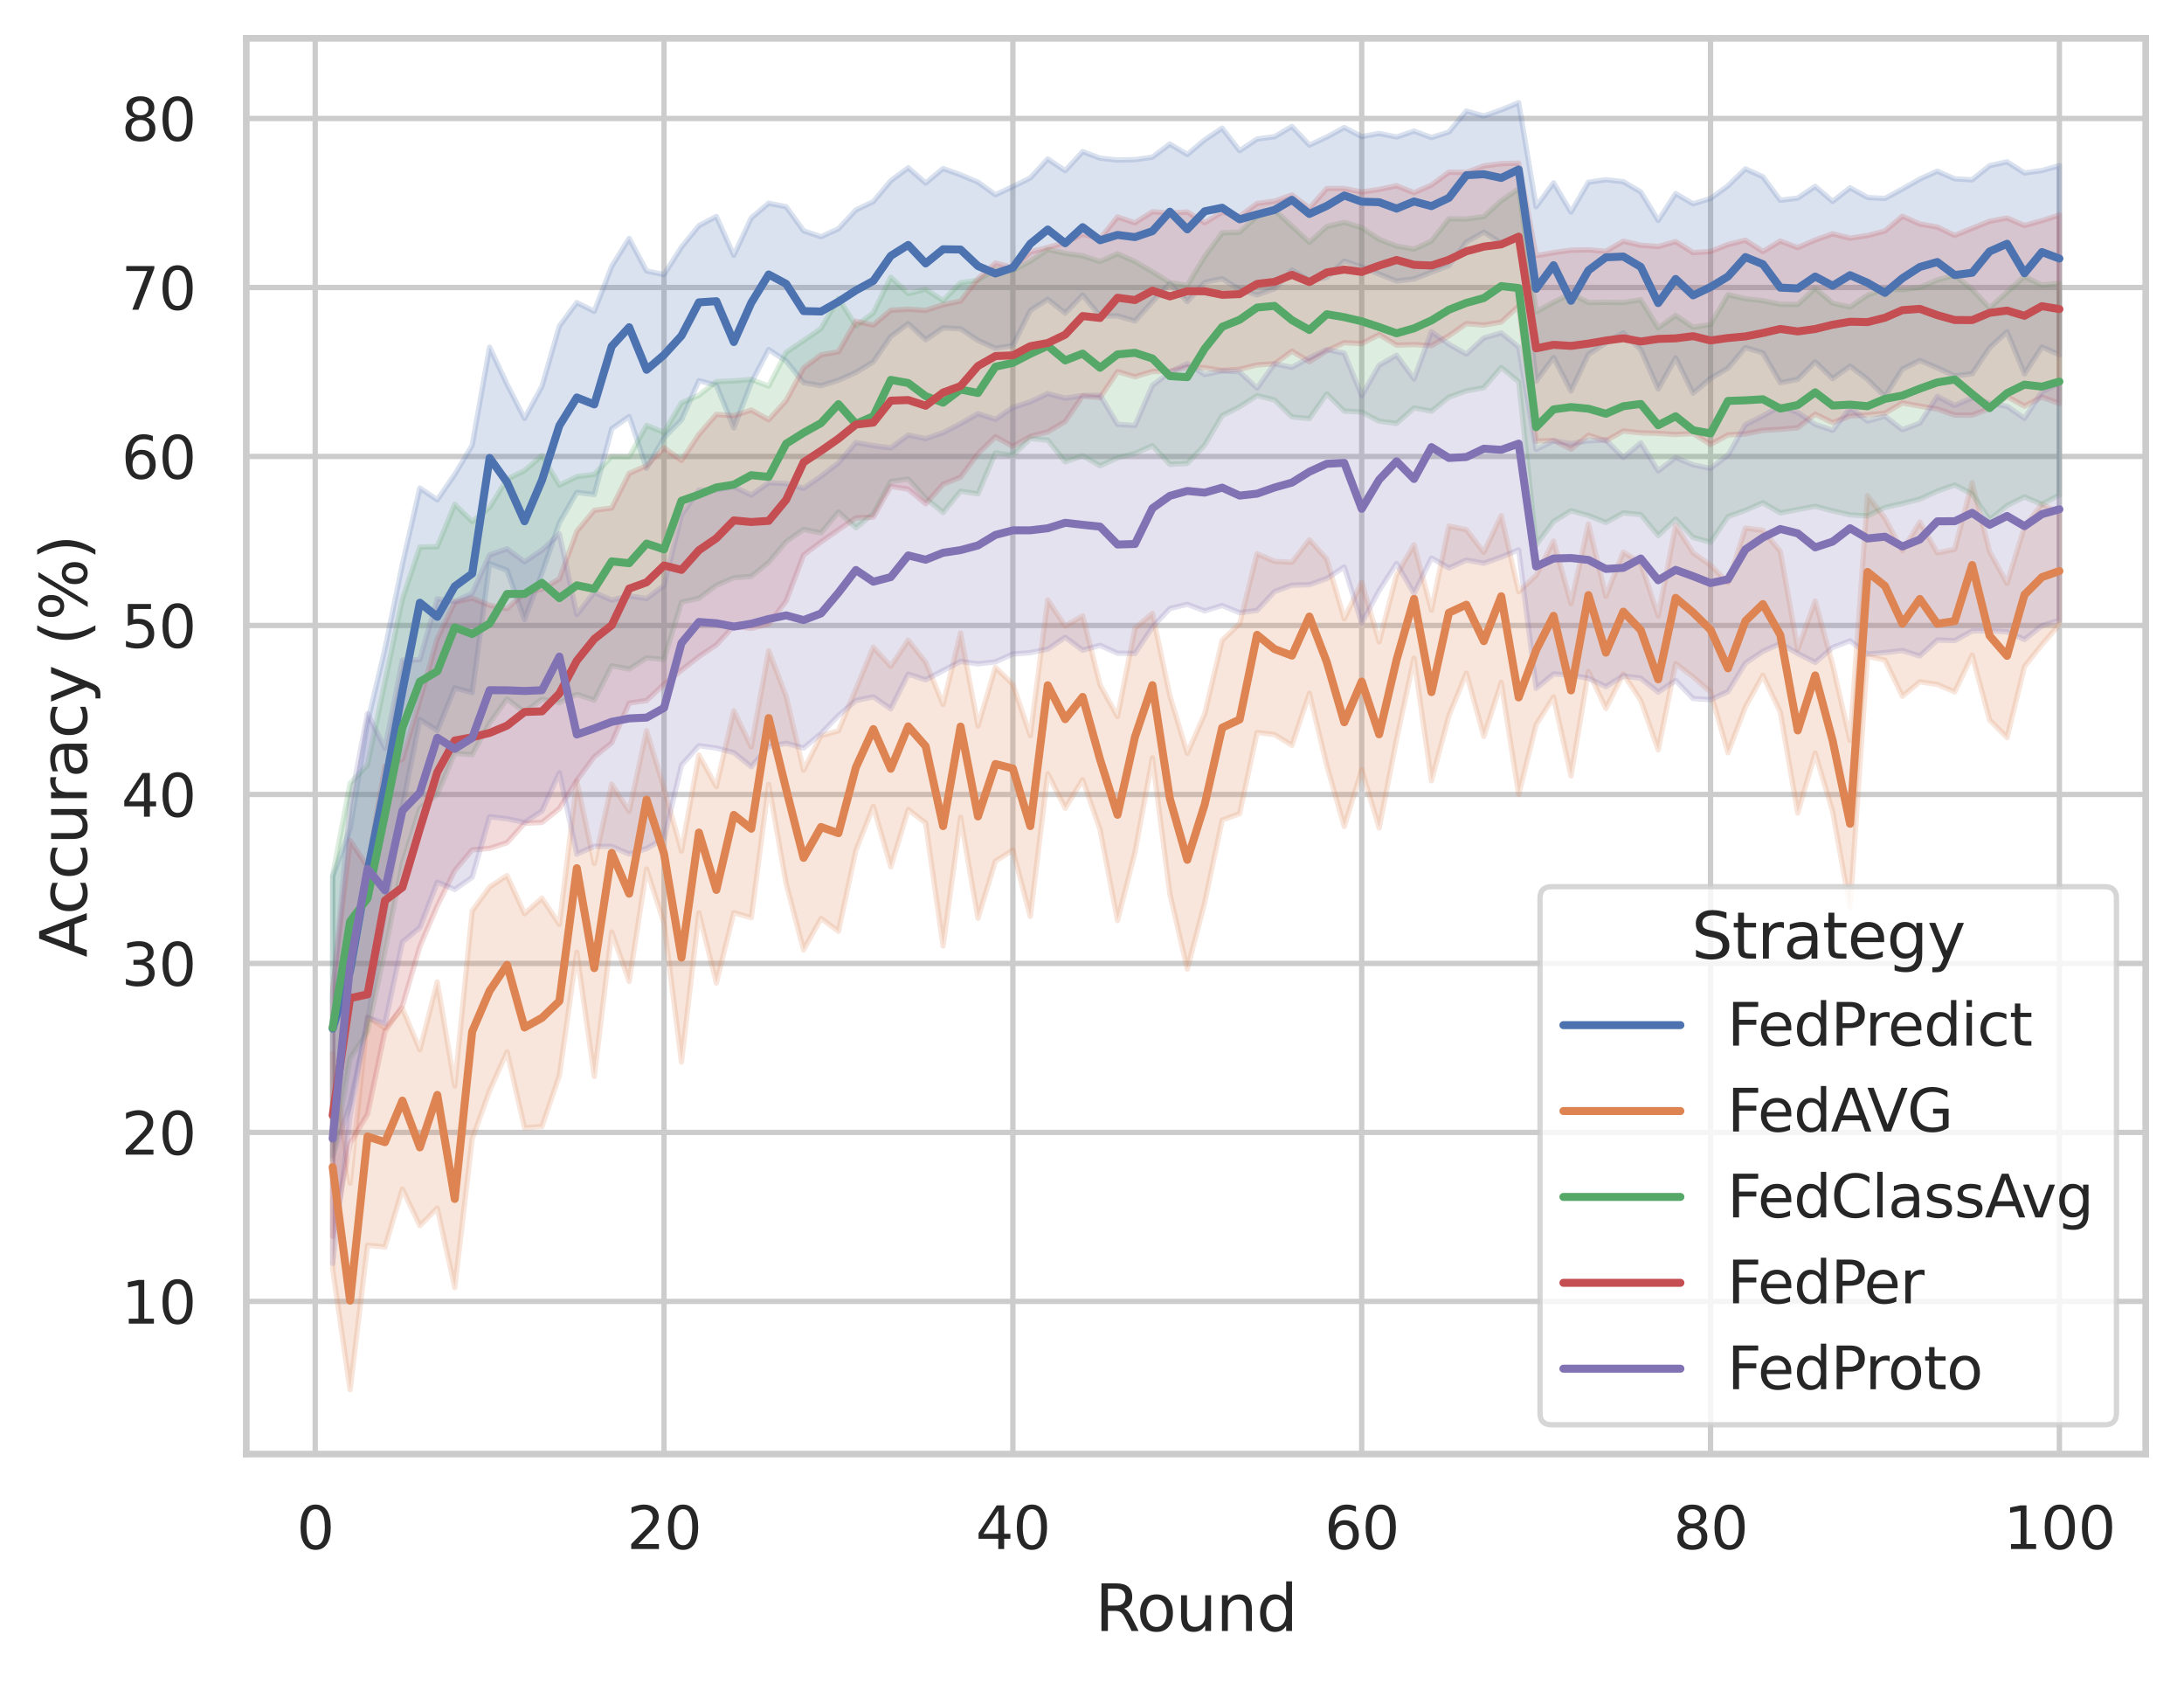 <?xml version="1.0" encoding="utf-8" standalone="no"?>
<!DOCTYPE svg PUBLIC "-//W3C//DTD SVG 1.1//EN"
  "http://www.w3.org/Graphics/SVG/1.1/DTD/svg11.dtd">
<svg xmlns:xlink="http://www.w3.org/1999/xlink" width="410.631pt" height="316.272pt" viewBox="0 0 410.631 316.272" xmlns="http://www.w3.org/2000/svg" version="1.1">
 <defs>
  <style type="text/css">*{stroke-linejoin: round; stroke-linecap: butt}</style>
 </defs>
 <g id="figure_1">
  <g id="patch_1">
   <path d="M 0 316.272 
L 410.631 316.272 
L 410.631 0 
L 0 0 
z
" style="fill: #ffffff"/>
  </g>
  <g id="axes_1">
   <g id="patch_2">
    <path d="M 46.311 273.312 
L 403.431 273.312 
L 403.431 7.2 
L 46.311 7.2 
z
" style="fill: #ffffff"/>
   </g>
   <g id="matplotlib.axis_1">
    <g id="xtick_1">
     <g id="line2d_1">
      <path d="M 59.265 273.312 
L 59.265 7.2 
" clip-path="url(#p4ed35cbe2d)" style="fill: none; stroke: #cccccc; stroke-linecap: round"/>
     </g>
     <g id="text_1">
      <!-- 0 -->
      <g style="fill: #262626" transform="translate(55.765 291.17) scale(0.11 -0.11)">
       <defs>
        <path id="DejaVuSans-30" d="M 2034 4250 
Q 1547 4250 1301 3770 
Q 1056 3291 1056 2328 
Q 1056 1369 1301 889 
Q 1547 409 2034 409 
Q 2525 409 2770 889 
Q 3016 1369 3016 2328 
Q 3016 3291 2770 3770 
Q 2525 4250 2034 4250 
z
M 2034 4750 
Q 2819 4750 3233 4129 
Q 3647 3509 3647 2328 
Q 3647 1150 3233 529 
Q 2819 -91 2034 -91 
Q 1250 -91 836 529 
Q 422 1150 422 2328 
Q 422 3509 836 4129 
Q 1250 4750 2034 4750 
z
" transform="scale(0.016)"/>
       </defs>
       <use xlink:href="#DejaVuSans-30"/>
      </g>
     </g>
    </g>
    <g id="xtick_2">
     <g id="line2d_2">
      <path d="M 124.851 273.312 
L 124.851 7.2 
" clip-path="url(#p4ed35cbe2d)" style="fill: none; stroke: #cccccc; stroke-linecap: round"/>
     </g>
     <g id="text_2">
      <!-- 20 -->
      <g style="fill: #262626" transform="translate(117.853 291.17) scale(0.11 -0.11)">
       <defs>
        <path id="DejaVuSans-32" d="M 1228 531 
L 3431 531 
L 3431 0 
L 469 0 
L 469 531 
Q 828 903 1448 1529 
Q 2069 2156 2228 2338 
Q 2531 2678 2651 2914 
Q 2772 3150 2772 3378 
Q 2772 3750 2511 3984 
Q 2250 4219 1831 4219 
Q 1534 4219 1204 4116 
Q 875 4013 500 3803 
L 500 4441 
Q 881 4594 1212 4672 
Q 1544 4750 1819 4750 
Q 2544 4750 2975 4387 
Q 3406 4025 3406 3419 
Q 3406 3131 3298 2873 
Q 3191 2616 2906 2266 
Q 2828 2175 2409 1742 
Q 1991 1309 1228 531 
z
" transform="scale(0.016)"/>
       </defs>
       <use xlink:href="#DejaVuSans-32"/>
       <use xlink:href="#DejaVuSans-30" x="63.623"/>
      </g>
     </g>
    </g>
    <g id="xtick_3">
     <g id="line2d_3">
      <path d="M 190.438 273.312 
L 190.438 7.2 
" clip-path="url(#p4ed35cbe2d)" style="fill: none; stroke: #cccccc; stroke-linecap: round"/>
     </g>
     <g id="text_3">
      <!-- 40 -->
      <g style="fill: #262626" transform="translate(183.439 291.17) scale(0.11 -0.11)">
       <defs>
        <path id="DejaVuSans-34" d="M 2419 4116 
L 825 1625 
L 2419 1625 
L 2419 4116 
z
M 2253 4666 
L 3047 4666 
L 3047 1625 
L 3713 1625 
L 3713 1100 
L 3047 1100 
L 3047 0 
L 2419 0 
L 2419 1100 
L 313 1100 
L 313 1709 
L 2253 4666 
z
" transform="scale(0.016)"/>
       </defs>
       <use xlink:href="#DejaVuSans-34"/>
       <use xlink:href="#DejaVuSans-30" x="63.623"/>
      </g>
     </g>
    </g>
    <g id="xtick_4">
     <g id="line2d_4">
      <path d="M 256.025 273.312 
L 256.025 7.2 
" clip-path="url(#p4ed35cbe2d)" style="fill: none; stroke: #cccccc; stroke-linecap: round"/>
     </g>
     <g id="text_4">
      <!-- 60 -->
      <g style="fill: #262626" transform="translate(249.026 291.17) scale(0.11 -0.11)">
       <defs>
        <path id="DejaVuSans-36" d="M 2113 2584 
Q 1688 2584 1439 2293 
Q 1191 2003 1191 1497 
Q 1191 994 1439 701 
Q 1688 409 2113 409 
Q 2538 409 2786 701 
Q 3034 994 3034 1497 
Q 3034 2003 2786 2293 
Q 2538 2584 2113 2584 
z
M 3366 4563 
L 3366 3988 
Q 3128 4100 2886 4159 
Q 2644 4219 2406 4219 
Q 1781 4219 1451 3797 
Q 1122 3375 1075 2522 
Q 1259 2794 1537 2939 
Q 1816 3084 2150 3084 
Q 2853 3084 3261 2657 
Q 3669 2231 3669 1497 
Q 3669 778 3244 343 
Q 2819 -91 2113 -91 
Q 1303 -91 875 529 
Q 447 1150 447 2328 
Q 447 3434 972 4092 
Q 1497 4750 2381 4750 
Q 2619 4750 2861 4703 
Q 3103 4656 3366 4563 
z
" transform="scale(0.016)"/>
       </defs>
       <use xlink:href="#DejaVuSans-36"/>
       <use xlink:href="#DejaVuSans-30" x="63.623"/>
      </g>
     </g>
    </g>
    <g id="xtick_5">
     <g id="line2d_5">
      <path d="M 321.612 273.312 
L 321.612 7.2 
" clip-path="url(#p4ed35cbe2d)" style="fill: none; stroke: #cccccc; stroke-linecap: round"/>
     </g>
     <g id="text_5">
      <!-- 80 -->
      <g style="fill: #262626" transform="translate(314.613 291.17) scale(0.11 -0.11)">
       <defs>
        <path id="DejaVuSans-38" d="M 2034 2216 
Q 1584 2216 1326 1975 
Q 1069 1734 1069 1313 
Q 1069 891 1326 650 
Q 1584 409 2034 409 
Q 2484 409 2743 651 
Q 3003 894 3003 1313 
Q 3003 1734 2745 1975 
Q 2488 2216 2034 2216 
z
M 1403 2484 
Q 997 2584 770 2862 
Q 544 3141 544 3541 
Q 544 4100 942 4425 
Q 1341 4750 2034 4750 
Q 2731 4750 3128 4425 
Q 3525 4100 3525 3541 
Q 3525 3141 3298 2862 
Q 3072 2584 2669 2484 
Q 3125 2378 3379 2068 
Q 3634 1759 3634 1313 
Q 3634 634 3220 271 
Q 2806 -91 2034 -91 
Q 1263 -91 848 271 
Q 434 634 434 1313 
Q 434 1759 690 2068 
Q 947 2378 1403 2484 
z
M 1172 3481 
Q 1172 3119 1398 2916 
Q 1625 2713 2034 2713 
Q 2441 2713 2670 2916 
Q 2900 3119 2900 3481 
Q 2900 3844 2670 4047 
Q 2441 4250 2034 4250 
Q 1625 4250 1398 4047 
Q 1172 3844 1172 3481 
z
" transform="scale(0.016)"/>
       </defs>
       <use xlink:href="#DejaVuSans-38"/>
       <use xlink:href="#DejaVuSans-30" x="63.623"/>
      </g>
     </g>
    </g>
    <g id="xtick_6">
     <g id="line2d_6">
      <path d="M 387.199 273.312 
L 387.199 7.2 
" clip-path="url(#p4ed35cbe2d)" style="fill: none; stroke: #cccccc; stroke-linecap: round"/>
     </g>
     <g id="text_6">
      <!-- 100 -->
      <g style="fill: #262626" transform="translate(376.7 291.17) scale(0.11 -0.11)">
       <defs>
        <path id="DejaVuSans-31" d="M 794 531 
L 1825 531 
L 1825 4091 
L 703 3866 
L 703 4441 
L 1819 4666 
L 2450 4666 
L 2450 531 
L 3481 531 
L 3481 0 
L 794 0 
L 794 531 
z
" transform="scale(0.016)"/>
       </defs>
       <use xlink:href="#DejaVuSans-31"/>
       <use xlink:href="#DejaVuSans-30" x="63.623"/>
       <use xlink:href="#DejaVuSans-30" x="127.246"/>
      </g>
     </g>
    </g>
    <g id="text_7">
     <!-- Round -->
     <g style="fill: #262626" transform="translate(205.887 306.576) scale(0.12 -0.12)">
      <defs>
       <path id="DejaVuSans-52" d="M 2841 2188 
Q 3044 2119 3236 1894 
Q 3428 1669 3622 1275 
L 4263 0 
L 3584 0 
L 2988 1197 
Q 2756 1666 2539 1819 
Q 2322 1972 1947 1972 
L 1259 1972 
L 1259 0 
L 628 0 
L 628 4666 
L 2053 4666 
Q 2853 4666 3247 4331 
Q 3641 3997 3641 3322 
Q 3641 2881 3436 2590 
Q 3231 2300 2841 2188 
z
M 1259 4147 
L 1259 2491 
L 2053 2491 
Q 2509 2491 2742 2702 
Q 2975 2913 2975 3322 
Q 2975 3731 2742 3939 
Q 2509 4147 2053 4147 
L 1259 4147 
z
" transform="scale(0.016)"/>
       <path id="DejaVuSans-6f" d="M 1959 3097 
Q 1497 3097 1228 2736 
Q 959 2375 959 1747 
Q 959 1119 1226 758 
Q 1494 397 1959 397 
Q 2419 397 2687 759 
Q 2956 1122 2956 1747 
Q 2956 2369 2687 2733 
Q 2419 3097 1959 3097 
z
M 1959 3584 
Q 2709 3584 3137 3096 
Q 3566 2609 3566 1747 
Q 3566 888 3137 398 
Q 2709 -91 1959 -91 
Q 1206 -91 779 398 
Q 353 888 353 1747 
Q 353 2609 779 3096 
Q 1206 3584 1959 3584 
z
" transform="scale(0.016)"/>
       <path id="DejaVuSans-75" d="M 544 1381 
L 544 3500 
L 1119 3500 
L 1119 1403 
Q 1119 906 1312 657 
Q 1506 409 1894 409 
Q 2359 409 2629 706 
Q 2900 1003 2900 1516 
L 2900 3500 
L 3475 3500 
L 3475 0 
L 2900 0 
L 2900 538 
Q 2691 219 2414 64 
Q 2138 -91 1772 -91 
Q 1169 -91 856 284 
Q 544 659 544 1381 
z
M 1991 3584 
L 1991 3584 
z
" transform="scale(0.016)"/>
       <path id="DejaVuSans-6e" d="M 3513 2113 
L 3513 0 
L 2938 0 
L 2938 2094 
Q 2938 2591 2744 2837 
Q 2550 3084 2163 3084 
Q 1697 3084 1428 2787 
Q 1159 2491 1159 1978 
L 1159 0 
L 581 0 
L 581 3500 
L 1159 3500 
L 1159 2956 
Q 1366 3272 1645 3428 
Q 1925 3584 2291 3584 
Q 2894 3584 3203 3211 
Q 3513 2838 3513 2113 
z
" transform="scale(0.016)"/>
       <path id="DejaVuSans-64" d="M 2906 2969 
L 2906 4863 
L 3481 4863 
L 3481 0 
L 2906 0 
L 2906 525 
Q 2725 213 2448 61 
Q 2172 -91 1784 -91 
Q 1150 -91 751 415 
Q 353 922 353 1747 
Q 353 2572 751 3078 
Q 1150 3584 1784 3584 
Q 2172 3584 2448 3432 
Q 2725 3281 2906 2969 
z
M 947 1747 
Q 947 1113 1208 752 
Q 1469 391 1925 391 
Q 2381 391 2643 752 
Q 2906 1113 2906 1747 
Q 2906 2381 2643 2742 
Q 2381 3103 1925 3103 
Q 1469 3103 1208 2742 
Q 947 2381 947 1747 
z
" transform="scale(0.016)"/>
      </defs>
      <use xlink:href="#DejaVuSans-52"/>
      <use xlink:href="#DejaVuSans-6f" x="64.982"/>
      <use xlink:href="#DejaVuSans-75" x="126.164"/>
      <use xlink:href="#DejaVuSans-6e" x="189.543"/>
      <use xlink:href="#DejaVuSans-64" x="252.922"/>
     </g>
    </g>
   </g>
   <g id="matplotlib.axis_2">
    <g id="ytick_1">
     <g id="line2d_7">
      <path d="M 46.311 244.62 
L 403.431 244.62 
" clip-path="url(#p4ed35cbe2d)" style="fill: none; stroke: #cccccc; stroke-linecap: round"/>
     </g>
     <g id="text_8">
      <!-- 10 -->
      <g style="fill: #262626" transform="translate(22.814 248.799) scale(0.11 -0.11)">
       <use xlink:href="#DejaVuSans-31"/>
       <use xlink:href="#DejaVuSans-30" x="63.623"/>
      </g>
     </g>
    </g>
    <g id="ytick_2">
     <g id="line2d_8">
      <path d="M 46.311 212.856 
L 403.431 212.856 
" clip-path="url(#p4ed35cbe2d)" style="fill: none; stroke: #cccccc; stroke-linecap: round"/>
     </g>
     <g id="text_9">
      <!-- 20 -->
      <g style="fill: #262626" transform="translate(22.814 217.036) scale(0.11 -0.11)">
       <use xlink:href="#DejaVuSans-32"/>
       <use xlink:href="#DejaVuSans-30" x="63.623"/>
      </g>
     </g>
    </g>
    <g id="ytick_3">
     <g id="line2d_9">
      <path d="M 46.311 181.093 
L 403.431 181.093 
" clip-path="url(#p4ed35cbe2d)" style="fill: none; stroke: #cccccc; stroke-linecap: round"/>
     </g>
     <g id="text_10">
      <!-- 30 -->
      <g style="fill: #262626" transform="translate(22.814 185.272) scale(0.11 -0.11)">
       <defs>
        <path id="DejaVuSans-33" d="M 2597 2516 
Q 3050 2419 3304 2112 
Q 3559 1806 3559 1356 
Q 3559 666 3084 287 
Q 2609 -91 1734 -91 
Q 1441 -91 1130 -33 
Q 819 25 488 141 
L 488 750 
Q 750 597 1062 519 
Q 1375 441 1716 441 
Q 2309 441 2620 675 
Q 2931 909 2931 1356 
Q 2931 1769 2642 2001 
Q 2353 2234 1838 2234 
L 1294 2234 
L 1294 2753 
L 1863 2753 
Q 2328 2753 2575 2939 
Q 2822 3125 2822 3475 
Q 2822 3834 2567 4026 
Q 2313 4219 1838 4219 
Q 1578 4219 1281 4162 
Q 984 4106 628 3988 
L 628 4550 
Q 988 4650 1302 4700 
Q 1616 4750 1894 4750 
Q 2613 4750 3031 4423 
Q 3450 4097 3450 3541 
Q 3450 3153 3228 2886 
Q 3006 2619 2597 2516 
z
" transform="scale(0.016)"/>
       </defs>
       <use xlink:href="#DejaVuSans-33"/>
       <use xlink:href="#DejaVuSans-30" x="63.623"/>
      </g>
     </g>
    </g>
    <g id="ytick_4">
     <g id="line2d_10">
      <path d="M 46.311 149.329 
L 403.431 149.329 
" clip-path="url(#p4ed35cbe2d)" style="fill: none; stroke: #cccccc; stroke-linecap: round"/>
     </g>
     <g id="text_11">
      <!-- 40 -->
      <g style="fill: #262626" transform="translate(22.814 153.508) scale(0.11 -0.11)">
       <use xlink:href="#DejaVuSans-34"/>
       <use xlink:href="#DejaVuSans-30" x="63.623"/>
      </g>
     </g>
    </g>
    <g id="ytick_5">
     <g id="line2d_11">
      <path d="M 46.311 117.565 
L 403.431 117.565 
" clip-path="url(#p4ed35cbe2d)" style="fill: none; stroke: #cccccc; stroke-linecap: round"/>
     </g>
     <g id="text_12">
      <!-- 50 -->
      <g style="fill: #262626" transform="translate(22.814 121.744) scale(0.11 -0.11)">
       <defs>
        <path id="DejaVuSans-35" d="M 691 4666 
L 3169 4666 
L 3169 4134 
L 1269 4134 
L 1269 2991 
Q 1406 3038 1543 3061 
Q 1681 3084 1819 3084 
Q 2600 3084 3056 2656 
Q 3513 2228 3513 1497 
Q 3513 744 3044 326 
Q 2575 -91 1722 -91 
Q 1428 -91 1123 -41 
Q 819 9 494 109 
L 494 744 
Q 775 591 1075 516 
Q 1375 441 1709 441 
Q 2250 441 2565 725 
Q 2881 1009 2881 1497 
Q 2881 1984 2565 2268 
Q 2250 2553 1709 2553 
Q 1456 2553 1204 2497 
Q 953 2441 691 2322 
L 691 4666 
z
" transform="scale(0.016)"/>
       </defs>
       <use xlink:href="#DejaVuSans-35"/>
       <use xlink:href="#DejaVuSans-30" x="63.623"/>
      </g>
     </g>
    </g>
    <g id="ytick_6">
     <g id="line2d_12">
      <path d="M 46.311 85.801 
L 403.431 85.801 
" clip-path="url(#p4ed35cbe2d)" style="fill: none; stroke: #cccccc; stroke-linecap: round"/>
     </g>
     <g id="text_13">
      <!-- 60 -->
      <g style="fill: #262626" transform="translate(22.814 89.98) scale(0.11 -0.11)">
       <use xlink:href="#DejaVuSans-36"/>
       <use xlink:href="#DejaVuSans-30" x="63.623"/>
      </g>
     </g>
    </g>
    <g id="ytick_7">
     <g id="line2d_13">
      <path d="M 46.311 54.038 
L 403.431 54.038 
" clip-path="url(#p4ed35cbe2d)" style="fill: none; stroke: #cccccc; stroke-linecap: round"/>
     </g>
     <g id="text_14">
      <!-- 70 -->
      <g style="fill: #262626" transform="translate(22.814 58.217) scale(0.11 -0.11)">
       <defs>
        <path id="DejaVuSans-37" d="M 525 4666 
L 3525 4666 
L 3525 4397 
L 1831 0 
L 1172 0 
L 2766 4134 
L 525 4134 
L 525 4666 
z
" transform="scale(0.016)"/>
       </defs>
       <use xlink:href="#DejaVuSans-37"/>
       <use xlink:href="#DejaVuSans-30" x="63.623"/>
      </g>
     </g>
    </g>
    <g id="ytick_8">
     <g id="line2d_14">
      <path d="M 46.311 22.274 
L 403.431 22.274 
" clip-path="url(#p4ed35cbe2d)" style="fill: none; stroke: #cccccc; stroke-linecap: round"/>
     </g>
     <g id="text_15">
      <!-- 80 -->
      <g style="fill: #262626" transform="translate(22.814 26.453) scale(0.11 -0.11)">
       <use xlink:href="#DejaVuSans-38"/>
       <use xlink:href="#DejaVuSans-30" x="63.623"/>
      </g>
     </g>
    </g>
    <g id="text_16">
     <!-- Accuracy (%) -->
     <g style="fill: #262626" transform="translate(16.318 179.939) rotate(-90) scale(0.12 -0.12)">
      <defs>
       <path id="DejaVuSans-41" d="M 2188 4044 
L 1331 1722 
L 3047 1722 
L 2188 4044 
z
M 1831 4666 
L 2547 4666 
L 4325 0 
L 3669 0 
L 3244 1197 
L 1141 1197 
L 716 0 
L 50 0 
L 1831 4666 
z
" transform="scale(0.016)"/>
       <path id="DejaVuSans-63" d="M 3122 3366 
L 3122 2828 
Q 2878 2963 2633 3030 
Q 2388 3097 2138 3097 
Q 1578 3097 1268 2742 
Q 959 2388 959 1747 
Q 959 1106 1268 751 
Q 1578 397 2138 397 
Q 2388 397 2633 464 
Q 2878 531 3122 666 
L 3122 134 
Q 2881 22 2623 -34 
Q 2366 -91 2075 -91 
Q 1284 -91 818 406 
Q 353 903 353 1747 
Q 353 2603 823 3093 
Q 1294 3584 2113 3584 
Q 2378 3584 2631 3529 
Q 2884 3475 3122 3366 
z
" transform="scale(0.016)"/>
       <path id="DejaVuSans-72" d="M 2631 2963 
Q 2534 3019 2420 3045 
Q 2306 3072 2169 3072 
Q 1681 3072 1420 2755 
Q 1159 2438 1159 1844 
L 1159 0 
L 581 0 
L 581 3500 
L 1159 3500 
L 1159 2956 
Q 1341 3275 1631 3429 
Q 1922 3584 2338 3584 
Q 2397 3584 2469 3576 
Q 2541 3569 2628 3553 
L 2631 2963 
z
" transform="scale(0.016)"/>
       <path id="DejaVuSans-61" d="M 2194 1759 
Q 1497 1759 1228 1600 
Q 959 1441 959 1056 
Q 959 750 1161 570 
Q 1363 391 1709 391 
Q 2188 391 2477 730 
Q 2766 1069 2766 1631 
L 2766 1759 
L 2194 1759 
z
M 3341 1997 
L 3341 0 
L 2766 0 
L 2766 531 
Q 2569 213 2275 61 
Q 1981 -91 1556 -91 
Q 1019 -91 701 211 
Q 384 513 384 1019 
Q 384 1609 779 1909 
Q 1175 2209 1959 2209 
L 2766 2209 
L 2766 2266 
Q 2766 2663 2505 2880 
Q 2244 3097 1772 3097 
Q 1472 3097 1187 3025 
Q 903 2953 641 2809 
L 641 3341 
Q 956 3463 1253 3523 
Q 1550 3584 1831 3584 
Q 2591 3584 2966 3190 
Q 3341 2797 3341 1997 
z
" transform="scale(0.016)"/>
       <path id="DejaVuSans-79" d="M 2059 -325 
Q 1816 -950 1584 -1140 
Q 1353 -1331 966 -1331 
L 506 -1331 
L 506 -850 
L 844 -850 
Q 1081 -850 1212 -737 
Q 1344 -625 1503 -206 
L 1606 56 
L 191 3500 
L 800 3500 
L 1894 763 
L 2988 3500 
L 3597 3500 
L 2059 -325 
z
" transform="scale(0.016)"/>
       <path id="DejaVuSans-20" transform="scale(0.016)"/>
       <path id="DejaVuSans-28" d="M 1984 4856 
Q 1566 4138 1362 3434 
Q 1159 2731 1159 2009 
Q 1159 1288 1364 580 
Q 1569 -128 1984 -844 
L 1484 -844 
Q 1016 -109 783 600 
Q 550 1309 550 2009 
Q 550 2706 781 3412 
Q 1013 4119 1484 4856 
L 1984 4856 
z
" transform="scale(0.016)"/>
       <path id="DejaVuSans-25" d="M 4653 2053 
Q 4381 2053 4226 1822 
Q 4072 1591 4072 1178 
Q 4072 772 4226 539 
Q 4381 306 4653 306 
Q 4919 306 5073 539 
Q 5228 772 5228 1178 
Q 5228 1588 5073 1820 
Q 4919 2053 4653 2053 
z
M 4653 2450 
Q 5147 2450 5437 2106 
Q 5728 1763 5728 1178 
Q 5728 594 5436 251 
Q 5144 -91 4653 -91 
Q 4153 -91 3862 251 
Q 3572 594 3572 1178 
Q 3572 1766 3864 2108 
Q 4156 2450 4653 2450 
z
M 1428 4353 
Q 1159 4353 1004 4120 
Q 850 3888 850 3481 
Q 850 3069 1003 2837 
Q 1156 2606 1428 2606 
Q 1700 2606 1854 2837 
Q 2009 3069 2009 3481 
Q 2009 3884 1853 4118 
Q 1697 4353 1428 4353 
z
M 4250 4750 
L 4750 4750 
L 1831 -91 
L 1331 -91 
L 4250 4750 
z
M 1428 4750 
Q 1922 4750 2215 4408 
Q 2509 4066 2509 3481 
Q 2509 2891 2217 2550 
Q 1925 2209 1428 2209 
Q 931 2209 642 2551 
Q 353 2894 353 3481 
Q 353 4063 643 4406 
Q 934 4750 1428 4750 
z
" transform="scale(0.016)"/>
       <path id="DejaVuSans-29" d="M 513 4856 
L 1013 4856 
Q 1481 4119 1714 3412 
Q 1947 2706 1947 2009 
Q 1947 1309 1714 600 
Q 1481 -109 1013 -844 
L 513 -844 
Q 928 -128 1133 580 
Q 1338 1288 1338 2009 
Q 1338 2731 1133 3434 
Q 928 4138 513 4856 
z
" transform="scale(0.016)"/>
      </defs>
      <use xlink:href="#DejaVuSans-41"/>
      <use xlink:href="#DejaVuSans-63" x="66.658"/>
      <use xlink:href="#DejaVuSans-63" x="121.639"/>
      <use xlink:href="#DejaVuSans-75" x="176.619"/>
      <use xlink:href="#DejaVuSans-72" x="239.998"/>
      <use xlink:href="#DejaVuSans-61" x="281.111"/>
      <use xlink:href="#DejaVuSans-63" x="342.391"/>
      <use xlink:href="#DejaVuSans-79" x="397.371"/>
      <use xlink:href="#DejaVuSans-20" x="456.551"/>
      <use xlink:href="#DejaVuSans-28" x="488.338"/>
      <use xlink:href="#DejaVuSans-25" x="527.352"/>
      <use xlink:href="#DejaVuSans-29" x="622.371"/>
     </g>
    </g>
   </g>
   <g id="PolyCollection_1">
    <defs>
     <path id="m8eae9c38f8" d="M 62.544 -151.524 
L 62.544 -99.008 
L 65.823 -108.727 
L 69.103 -124.235 
L 72.382 -145.095 
L 75.661 -164.713 
L 78.941 -181.03 
L 82.22 -178.971 
L 85.499 -186.976 
L 88.779 -186.073 
L 92.058 -210.327 
L 95.337 -209.065 
L 98.617 -199.817 
L 101.896 -208.553 
L 105.175 -218.022 
L 108.455 -223.706 
L 111.734 -223.311 
L 115.013 -235.674 
L 118.293 -237.976 
L 121.572 -228.249 
L 124.851 -234 
L 128.131 -237.347 
L 131.41 -244.712 
L 134.689 -243.873 
L 137.969 -235.82 
L 141.248 -244.323 
L 144.527 -250.564 
L 147.807 -248.438 
L 151.086 -244.347 
L 154.365 -243.773 
L 157.645 -244.805 
L 160.924 -246.262 
L 164.203 -248.267 
L 167.483 -253.011 
L 170.762 -255.447 
L 174.041 -252.418 
L 177.321 -254.639 
L 180.6 -254.475 
L 183.88 -252.286 
L 187.159 -250.797 
L 190.438 -251.302 
L 193.718 -257.913 
L 196.997 -260.018 
L 200.276 -257.422 
L 203.556 -260.811 
L 206.835 -256.867 
L 210.114 -256.898 
L 213.394 -255.932 
L 216.673 -259.568 
L 219.952 -262.989 
L 223.232 -259.577 
L 226.511 -263.187 
L 229.79 -263.896 
L 233.07 -261.844 
L 236.349 -260.831 
L 239.628 -262.006 
L 242.908 -265.51 
L 246.187 -263.543 
L 249.466 -264.135 
L 252.746 -267.195 
L 256.025 -266.088 
L 259.304 -264.755 
L 262.584 -263.436 
L 265.863 -263.85 
L 269.142 -265.11 
L 272.422 -266.348 
L 275.701 -270.755 
L 278.98 -272.634 
L 282.26 -270.57 
L 285.539 -272.05 
L 288.818 -244.613 
L 292.098 -249.06 
L 295.377 -242.776 
L 298.656 -249.672 
L 301.936 -251.815 
L 305.215 -253.709 
L 308.494 -250.525 
L 311.774 -243.145 
L 315.053 -249.001 
L 318.332 -242.358 
L 321.612 -245.132 
L 324.891 -247.084 
L 328.17 -250.954 
L 331.45 -249.931 
L 334.729 -244.342 
L 338.008 -244.963 
L 341.288 -248.256 
L 344.567 -245.109 
L 347.846 -247.456 
L 351.126 -244.962 
L 354.405 -241.734 
L 357.684 -246.904 
L 360.964 -248.519 
L 364.243 -247.124 
L 367.522 -245.601 
L 370.802 -246.028 
L 374.081 -250.895 
L 377.361 -253.91 
L 380.64 -245.994 
L 383.919 -251.043 
L 387.199 -249.574 
L 387.199 -285.149 
L 387.199 -285.149 
L 383.919 -284.215 
L 380.64 -283.767 
L 377.361 -285.856 
L 374.081 -285.129 
L 370.802 -282.477 
L 367.522 -282.663 
L 364.243 -284.099 
L 360.964 -282.617 
L 357.684 -280.744 
L 354.405 -278.974 
L 351.126 -279.153 
L 347.846 -280.976 
L 344.567 -278.414 
L 341.288 -281.241 
L 338.008 -279.045 
L 334.729 -278.629 
L 331.45 -283.047 
L 328.17 -284.531 
L 324.891 -281.344 
L 321.612 -278.956 
L 318.332 -277.973 
L 315.053 -279.88 
L 311.774 -274.828 
L 308.494 -280.196 
L 305.215 -282.125 
L 301.936 -282.49 
L 298.656 -282.022 
L 295.377 -276.405 
L 292.098 -281.911 
L 288.818 -277.419 
L 285.539 -296.976 
L 282.26 -295.615 
L 278.98 -294.477 
L 275.701 -295.405 
L 272.422 -291.466 
L 269.142 -290.419 
L 265.863 -291.637 
L 262.584 -290.522 
L 259.304 -291.19 
L 256.025 -290.595 
L 252.746 -292.308 
L 249.466 -290.521 
L 246.187 -289.007 
L 242.908 -292.499 
L 239.628 -290.58 
L 236.349 -290.141 
L 233.07 -287.943 
L 229.79 -292.184 
L 226.511 -289.992 
L 223.232 -287.236 
L 219.952 -289.214 
L 216.673 -286.734 
L 213.394 -286.264 
L 210.114 -286.187 
L 206.835 -286.544 
L 203.556 -287.771 
L 200.276 -284.187 
L 196.997 -286.394 
L 193.718 -282.821 
L 190.438 -281.197 
L 187.159 -279.667 
L 183.88 -282.029 
L 180.6 -283.412 
L 177.321 -284.595 
L 174.041 -281.867 
L 170.762 -284.733 
L 167.483 -282.3 
L 164.203 -278.374 
L 160.924 -276.808 
L 157.645 -273.275 
L 154.365 -271.779 
L 151.086 -272.891 
L 147.807 -277.415 
L 144.527 -278.074 
L 141.248 -275.299 
L 137.969 -268.285 
L 134.689 -275.592 
L 131.41 -273.857 
L 128.131 -269.823 
L 124.851 -264.66 
L 121.572 -265.338 
L 118.293 -271.45 
L 115.013 -266.217 
L 111.734 -257.747 
L 108.455 -259.39 
L 105.175 -254.992 
L 101.896 -243.647 
L 98.617 -237.636 
L 95.337 -244.026 
L 92.058 -251.011 
L 88.779 -232.576 
L 85.499 -227.088 
L 82.22 -222.31 
L 78.941 -224.536 
L 75.661 -210.22 
L 72.382 -194.308 
L 69.103 -180.519 
L 65.823 -160.418 
L 62.544 -151.524 
z
" style="stroke: #4c72b0; stroke-opacity: 0.2"/>
    </defs>
    <g clip-path="url(#p4ed35cbe2d)">
     <use xlink:href="#m8eae9c38f8" x="0" y="316.272" style="fill: #4c72b0; fill-opacity: 0.2; stroke: #4c72b0; stroke-opacity: 0.2"/>
    </g>
   </g>
   <g id="PolyCollection_2">
    <defs>
     <path id="m182d9ffe4e" d="M 62.544 -118.25 
L 62.544 -77.777 
L 65.823 -55.056 
L 69.103 -82.203 
L 72.382 -81.872 
L 75.661 -92.756 
L 78.941 -85.865 
L 82.22 -89.193 
L 85.499 -74.234 
L 88.779 -102.202 
L 92.058 -111.266 
L 95.337 -118.568 
L 98.617 -104.274 
L 101.896 -104.519 
L 105.175 -114.142 
L 108.455 -137.283 
L 111.734 -113.934 
L 115.013 -141.089 
L 118.293 -131.809 
L 121.572 -152.923 
L 124.851 -142.733 
L 128.131 -116.642 
L 131.41 -144.692 
L 134.689 -131.489 
L 137.969 -144.727 
L 141.248 -143.769 
L 144.527 -168.827 
L 147.807 -150.19 
L 151.086 -137.715 
L 154.365 -143.63 
L 157.645 -141.22 
L 160.924 -156.437 
L 164.203 -164.702 
L 167.483 -153.342 
L 170.762 -164.105 
L 174.041 -161.587 
L 177.321 -138.441 
L 180.6 -162.642 
L 183.88 -143.669 
L 187.159 -154.418 
L 190.438 -156.455 
L 193.718 -144.002 
L 196.997 -170.848 
L 200.276 -164.359 
L 203.556 -169.723 
L 206.835 -160.334 
L 210.114 -143.241 
L 213.394 -156.051 
L 216.673 -173.81 
L 219.952 -148.307 
L 223.232 -134.121 
L 226.511 -146.654 
L 229.79 -162.121 
L 233.07 -163.336 
L 236.349 -178.595 
L 239.628 -178.19 
L 242.908 -176.186 
L 246.187 -185.962 
L 249.466 -172.355 
L 252.746 -160.915 
L 256.025 -171.604 
L 259.304 -160.637 
L 262.584 -177.334 
L 265.863 -192.553 
L 269.142 -169.505 
L 272.422 -181.757 
L 275.701 -189.748 
L 278.98 -177.845 
L 282.26 -188.004 
L 285.539 -166.951 
L 288.818 -180.061 
L 292.098 -185.274 
L 295.377 -170.418 
L 298.656 -190.071 
L 301.936 -183.096 
L 305.215 -189.574 
L 308.494 -184.614 
L 311.774 -175.311 
L 315.053 -191.537 
L 318.332 -189.046 
L 321.612 -186.173 
L 324.891 -174.777 
L 328.17 -183.389 
L 331.45 -189.333 
L 334.729 -182.419 
L 338.008 -163.449 
L 341.288 -174.706 
L 344.567 -163.746 
L 347.846 -145.616 
L 351.126 -192.93 
L 354.405 -192.185 
L 357.684 -185.397 
L 360.964 -188.114 
L 364.243 -187.613 
L 367.522 -186.217 
L 370.802 -193.132 
L 374.081 -180.936 
L 377.361 -177.625 
L 380.64 -190.998 
L 383.919 -195.102 
L 387.199 -198.887 
L 387.199 -219.786 
L 387.199 -219.786 
L 383.919 -221.529 
L 380.64 -217.25 
L 377.361 -206.595 
L 374.081 -212.583 
L 370.802 -225.538 
L 367.522 -213.031 
L 364.243 -212.352 
L 360.964 -218.15 
L 357.684 -212.76 
L 354.405 -218.869 
L 351.126 -223.102 
L 347.846 -177.078 
L 344.567 -191.308 
L 341.288 -203.299 
L 338.008 -194.225 
L 334.729 -212.617 
L 331.45 -216.609 
L 328.17 -217.005 
L 324.891 -206.724 
L 321.612 -210.055 
L 318.332 -212.345 
L 315.053 -217.502 
L 311.774 -200.495 
L 308.494 -210.426 
L 305.215 -212.498 
L 301.936 -204.188 
L 298.656 -217.755 
L 295.377 -202.81 
L 292.098 -214.561 
L 288.818 -208.124 
L 285.539 -205.064 
L 282.26 -219.354 
L 278.98 -212.45 
L 275.701 -216.707 
L 272.422 -217.395 
L 269.142 -201.593 
L 265.863 -213.868 
L 262.584 -208.189 
L 259.304 -195.634 
L 256.025 -206.813 
L 252.746 -199.944 
L 249.466 -211.152 
L 246.187 -214.819 
L 242.908 -210.574 
L 239.628 -210.75 
L 236.349 -212.183 
L 233.07 -199.024 
L 229.79 -195.935 
L 226.511 -182.085 
L 223.232 -174.667 
L 219.952 -185.478 
L 216.673 -200.981 
L 213.394 -198.186 
L 210.114 -181.575 
L 206.835 -187.51 
L 203.556 -200.507 
L 200.276 -198.591 
L 196.997 -203.514 
L 193.718 -177.992 
L 190.438 -187.639 
L 187.159 -190.824 
L 183.88 -179.809 
L 180.6 -197.293 
L 177.321 -183.854 
L 174.041 -191.784 
L 170.762 -195.946 
L 167.483 -191.014 
L 164.203 -194.621 
L 160.924 -186.748 
L 157.645 -178.901 
L 154.365 -177.979 
L 151.086 -171.487 
L 147.807 -185.382 
L 144.527 -193.965 
L 141.248 -175.865 
L 137.969 -182.68 
L 134.689 -168.405 
L 131.41 -174.347 
L 128.131 -156.307 
L 124.851 -168.093 
L 121.572 -178.933 
L 118.293 -163.793 
L 115.013 -168.873 
L 111.734 -153.957 
L 108.455 -169.437 
L 105.175 -142.52 
L 101.896 -147.449 
L 98.617 -144.537 
L 95.337 -151.695 
L 92.058 -149.557 
L 88.779 -145.041 
L 85.499 -112.145 
L 82.22 -131.695 
L 78.941 -118.934 
L 75.661 -126.711 
L 72.382 -123.028 
L 69.103 -125.101 
L 65.823 -93.887 
L 62.544 -118.25 
z
" style="stroke: #dd8452; stroke-opacity: 0.2"/>
    </defs>
    <g clip-path="url(#p4ed35cbe2d)">
     <use xlink:href="#m182d9ffe4e" x="0" y="316.272" style="fill: #dd8452; fill-opacity: 0.2; stroke: #dd8452; stroke-opacity: 0.2"/>
    </g>
   </g>
   <g id="PolyCollection_3">
    <defs>
     <path id="m58d85e888b" d="M 62.544 -151.648 
L 62.544 -98.4 
L 65.823 -117.314 
L 69.103 -122.384 
L 72.382 -137.456 
L 75.661 -153.952 
L 78.941 -164.334 
L 82.22 -166.96 
L 85.499 -174.657 
L 88.779 -174.431 
L 92.058 -180.381 
L 95.337 -184.88 
L 98.617 -182.406 
L 101.896 -184.84 
L 105.175 -184.183 
L 108.455 -185.751 
L 111.734 -184.656 
L 115.013 -191.105 
L 118.293 -190.503 
L 121.572 -192.6 
L 124.851 -192.311 
L 128.131 -203.082 
L 131.41 -203.806 
L 134.689 -206.249 
L 137.969 -207.663 
L 141.248 -207.918 
L 144.527 -210.577 
L 147.807 -214.457 
L 151.086 -216.754 
L 154.365 -216.102 
L 157.645 -220.031 
L 160.924 -217.066 
L 164.203 -219.705 
L 167.483 -225.761 
L 170.762 -226.233 
L 174.041 -222.595 
L 177.321 -219.937 
L 180.6 -223.949 
L 183.88 -223.433 
L 187.159 -231.146 
L 190.438 -230.666 
L 193.718 -233.838 
L 196.997 -233.533 
L 200.276 -229.462 
L 203.556 -230.601 
L 206.835 -228.72 
L 210.114 -230.218 
L 213.394 -231.024 
L 216.673 -232.498 
L 219.952 -228.982 
L 223.232 -229.155 
L 226.511 -232.632 
L 229.79 -238.161 
L 233.07 -239.811 
L 236.349 -241.908 
L 239.628 -241.099 
L 242.908 -237.905 
L 246.187 -237.59 
L 249.466 -242.237 
L 252.746 -239.002 
L 256.025 -238.815 
L 259.304 -237.093 
L 262.584 -236.683 
L 265.863 -239.597 
L 269.142 -238.978 
L 272.422 -241.626 
L 275.701 -242.785 
L 278.98 -243.395 
L 282.26 -247.196 
L 285.539 -244.507 
L 288.818 -213.849 
L 292.098 -218.248 
L 295.377 -220.275 
L 298.656 -219.361 
L 301.936 -218.057 
L 305.215 -219.863 
L 308.494 -219.538 
L 311.774 -215.601 
L 315.053 -218.71 
L 318.332 -215.265 
L 321.612 -214.325 
L 324.891 -219.168 
L 328.17 -220.34 
L 331.45 -221.768 
L 334.729 -219.862 
L 338.008 -220.487 
L 341.288 -221.1 
L 344.567 -220.243 
L 347.846 -219.49 
L 351.126 -219.305 
L 354.405 -220.88 
L 357.684 -221.615 
L 360.964 -222.457 
L 364.243 -223.956 
L 367.522 -225.116 
L 370.802 -223.414 
L 374.081 -218.554 
L 377.361 -221.239 
L 380.64 -222.871 
L 383.919 -221.481 
L 387.199 -223.231 
L 387.199 -263.058 
L 387.199 -263.058 
L 383.919 -262.671 
L 380.64 -264.317 
L 377.361 -261.353 
L 374.081 -258.394 
L 370.802 -261.88 
L 367.522 -264.536 
L 364.243 -263.64 
L 360.964 -262.234 
L 357.684 -261.806 
L 354.405 -261.986 
L 351.126 -260.794 
L 347.846 -258.556 
L 344.567 -259.288 
L 341.288 -262.061 
L 338.008 -259.031 
L 334.729 -259.075 
L 331.45 -259.757 
L 328.17 -260.11 
L 324.891 -260.881 
L 321.612 -255.264 
L 318.332 -254.758 
L 315.053 -256.974 
L 311.774 -254.637 
L 308.494 -259.913 
L 305.215 -259.402 
L 301.936 -259.447 
L 298.656 -259.406 
L 295.377 -261.044 
L 292.098 -259.483 
L 288.818 -257.659 
L 285.539 -280.795 
L 282.26 -278.537 
L 278.98 -275.555 
L 275.701 -275.1 
L 272.422 -275.148 
L 269.142 -270.956 
L 265.863 -269.437 
L 262.584 -270.018 
L 259.304 -271.289 
L 256.025 -273.471 
L 252.746 -274.478 
L 249.466 -273.684 
L 246.187 -270.708 
L 242.908 -273.76 
L 239.628 -276.788 
L 236.349 -275.635 
L 233.07 -272.621 
L 229.79 -272.503 
L 226.511 -268.069 
L 223.232 -262.628 
L 219.952 -263.142 
L 216.673 -265.205 
L 213.394 -267.106 
L 210.114 -268.579 
L 206.835 -267.12 
L 203.556 -268.175 
L 200.276 -268.656 
L 196.997 -269.383 
L 193.718 -267.171 
L 190.438 -265.406 
L 187.159 -265.664 
L 183.88 -263.601 
L 180.6 -263.124 
L 177.321 -259.772 
L 174.041 -261.906 
L 170.762 -261.089 
L 167.483 -264.155 
L 164.203 -257.475 
L 160.924 -255.011 
L 157.645 -260.203 
L 154.365 -254.504 
L 151.086 -252.26 
L 147.807 -250.041 
L 144.527 -243.695 
L 141.248 -244.948 
L 137.969 -244.667 
L 134.689 -244.554 
L 131.41 -241.975 
L 128.131 -240.552 
L 124.851 -234.997 
L 121.572 -236.316 
L 118.293 -230.411 
L 115.013 -230.466 
L 111.734 -227.105 
L 108.455 -226.68 
L 105.175 -225.073 
L 101.896 -230.645 
L 98.617 -227.815 
L 95.337 -226.219 
L 92.058 -220.918 
L 88.779 -218.235 
L 85.499 -221.486 
L 82.22 -213.504 
L 78.941 -213.439 
L 75.661 -203.655 
L 72.382 -188.136 
L 69.103 -172.501 
L 65.823 -168.996 
L 62.544 -151.648 
z
" style="stroke: #55a868; stroke-opacity: 0.2"/>
    </defs>
    <g clip-path="url(#p4ed35cbe2d)">
     <use xlink:href="#m58d85e888b" x="0" y="316.272" style="fill: #55a868; fill-opacity: 0.2; stroke: #55a868; stroke-opacity: 0.2"/>
    </g>
   </g>
   <g id="PolyCollection_4">
    <defs>
     <path id="m49d611b065" d="M 62.544 -130.177 
L 62.544 -83.868 
L 65.823 -101.362 
L 69.103 -106.835 
L 72.382 -122.462 
L 75.661 -127.194 
L 78.941 -138.381 
L 82.22 -146.017 
L 85.499 -152.647 
L 88.779 -156.525 
L 92.058 -156.808 
L 95.337 -157.877 
L 98.617 -161.528 
L 101.896 -161.678 
L 105.175 -164.293 
L 108.455 -169.612 
L 111.734 -174.019 
L 115.013 -176.652 
L 118.293 -184.105 
L 121.572 -184.597 
L 124.851 -187.669 
L 128.131 -190.307 
L 131.41 -192.853 
L 134.689 -195.07 
L 137.969 -198.585 
L 141.248 -198.154 
L 144.527 -198.972 
L 147.807 -203.303 
L 151.086 -211.955 
L 154.365 -214.413 
L 157.645 -216.687 
L 160.924 -218.927 
L 164.203 -219.061 
L 167.483 -224.846 
L 170.762 -224.312 
L 174.041 -221.565 
L 177.321 -225.255 
L 180.6 -226.586 
L 183.88 -231 
L 187.159 -234.175 
L 190.438 -232.359 
L 193.718 -234.252 
L 196.997 -235.094 
L 200.276 -237.04 
L 203.556 -241.825 
L 206.835 -241.544 
L 210.114 -246.422 
L 213.394 -245.449 
L 216.673 -246.45 
L 219.952 -246.467 
L 223.232 -247.282 
L 226.511 -247.143 
L 229.79 -246.631 
L 233.07 -246.856 
L 236.349 -247.683 
L 239.628 -247.886 
L 242.908 -250.266 
L 246.187 -248.285 
L 249.466 -250.348 
L 252.746 -251.864 
L 256.025 -251.692 
L 259.304 -253.394 
L 262.584 -251.401 
L 265.863 -251.503 
L 269.142 -251.302 
L 272.422 -253.159 
L 275.701 -255.444 
L 278.98 -255.185 
L 282.26 -255.73 
L 285.539 -258.751 
L 288.818 -233.355 
L 292.098 -233.487 
L 295.377 -231.867 
L 298.656 -234.465 
L 301.936 -233.417 
L 305.215 -235.261 
L 308.494 -234.912 
L 311.774 -234.813 
L 315.053 -234.6 
L 318.332 -234.782 
L 321.612 -232.747 
L 324.891 -234.526 
L 328.17 -234.721 
L 331.45 -235.377 
L 334.729 -235.575 
L 338.008 -235.868 
L 341.288 -238.431 
L 344.567 -236.835 
L 347.846 -238.084 
L 351.126 -238.268 
L 354.405 -238.6 
L 357.684 -240.541 
L 360.964 -239.93 
L 364.243 -239.399 
L 367.522 -238.257 
L 370.802 -238.239 
L 374.081 -239.488 
L 377.361 -241.735 
L 380.64 -239.939 
L 383.919 -241.639 
L 387.199 -240.423 
L 387.199 -275.851 
L 387.199 -275.851 
L 383.919 -274.8 
L 380.64 -273.89 
L 377.361 -275.292 
L 374.081 -274.682 
L 370.802 -273.359 
L 367.522 -272.028 
L 364.243 -273.595 
L 360.964 -274.17 
L 357.684 -275.627 
L 354.405 -272.861 
L 351.126 -272.004 
L 347.846 -271.507 
L 344.567 -272.325 
L 341.288 -271.159 
L 338.008 -269.734 
L 334.729 -270.954 
L 331.45 -269.002 
L 328.17 -271.124 
L 324.891 -270.308 
L 321.612 -269.009 
L 318.332 -268.786 
L 315.053 -270.86 
L 311.774 -269.922 
L 308.494 -270.178 
L 305.215 -270.941 
L 301.936 -269.034 
L 298.656 -269.31 
L 295.377 -269.253 
L 292.098 -268.782 
L 288.818 -268.214 
L 285.539 -285.61 
L 282.26 -285.517 
L 278.98 -285.089 
L 275.701 -283.869 
L 272.422 -283.905 
L 269.142 -281.49 
L 265.863 -280.054 
L 262.584 -281.355 
L 259.304 -280.67 
L 256.025 -280.183 
L 252.746 -280.842 
L 249.466 -280.84 
L 246.187 -277.136 
L 242.908 -279.63 
L 239.628 -278.455 
L 236.349 -278.034 
L 233.07 -275.59 
L 229.79 -276.412 
L 226.511 -274.401 
L 223.232 -276.429 
L 219.952 -276.232 
L 216.673 -276.464 
L 213.394 -274.397 
L 210.114 -275.483 
L 206.835 -271.421 
L 203.556 -272.27 
L 200.276 -270.634 
L 196.997 -269.775 
L 193.718 -268.901 
L 190.438 -265.985 
L 187.159 -266.828 
L 183.88 -263.882 
L 180.6 -259.682 
L 177.321 -258.994 
L 174.041 -257.937 
L 170.762 -258.145 
L 167.483 -257.964 
L 164.203 -255.173 
L 160.924 -255.896 
L 157.645 -250.159 
L 154.365 -249.565 
L 151.086 -247.094 
L 147.807 -240.968 
L 144.527 -237.371 
L 141.248 -239.199 
L 137.969 -238.124 
L 134.689 -238.383 
L 131.41 -234.621 
L 128.131 -229.704 
L 124.851 -232.1 
L 121.572 -228.739 
L 118.293 -227.28 
L 115.013 -220.783 
L 111.734 -220.345 
L 108.455 -216.41 
L 105.175 -207.46 
L 101.896 -205.536 
L 98.617 -204.829 
L 95.337 -201.884 
L 92.058 -202.49 
L 88.779 -203.864 
L 85.499 -203.072 
L 82.22 -196.21 
L 78.941 -184.648 
L 75.661 -173.57 
L 72.382 -172.219 
L 69.103 -153.382 
L 65.823 -158.281 
L 62.544 -130.177 
z
" style="stroke: #c44e52; stroke-opacity: 0.2"/>
    </defs>
    <g clip-path="url(#p4ed35cbe2d)">
     <use xlink:href="#m49d611b065" x="0" y="316.272" style="fill: #c44e52; fill-opacity: 0.2; stroke: #c44e52; stroke-opacity: 0.2"/>
    </g>
   </g>
   <g id="PolyCollection_5">
    <defs>
     <path id="m4be599e120" d="M 62.544 -129.368 
L 62.544 -78.783 
L 65.823 -106.398 
L 69.103 -125.018 
L 72.382 -123.83 
L 75.661 -139.216 
L 78.941 -141.932 
L 82.22 -150.454 
L 85.499 -149.076 
L 88.779 -151.373 
L 92.058 -162.754 
L 95.337 -162.379 
L 98.617 -161.671 
L 101.896 -163.846 
L 105.175 -171.026 
L 108.455 -155.721 
L 111.734 -157.196 
L 115.013 -157.154 
L 118.293 -155.748 
L 121.572 -156.772 
L 124.851 -158.664 
L 128.131 -172.455 
L 131.41 -176.105 
L 134.689 -175.661 
L 137.969 -174.802 
L 141.248 -172.147 
L 144.527 -175.925 
L 147.807 -176.555 
L 151.086 -175.67 
L 154.365 -178.379 
L 157.645 -181.778 
L 160.924 -184.598 
L 164.203 -185.291 
L 167.483 -183.033 
L 170.762 -189.554 
L 174.041 -188.49 
L 177.321 -190.228 
L 180.6 -191.944 
L 183.88 -191.481 
L 187.159 -191.87 
L 190.438 -193.337 
L 193.718 -193.585 
L 196.997 -194.263 
L 200.276 -196.474 
L 203.556 -194.061 
L 206.835 -194.969 
L 210.114 -193.484 
L 213.394 -193.448 
L 216.673 -198.387 
L 219.952 -201.886 
L 223.232 -202.676 
L 226.511 -201.446 
L 229.79 -202.455 
L 233.07 -201.107 
L 236.349 -201.538 
L 239.628 -205.066 
L 242.908 -206.272 
L 246.187 -206.362 
L 249.466 -207.534 
L 252.746 -209.698 
L 256.025 -199.141 
L 259.304 -205.281 
L 262.584 -210.362 
L 265.863 -204.693 
L 269.142 -211.374 
L 272.422 -209.5 
L 275.701 -210.996 
L 278.98 -210.404 
L 282.26 -211.556 
L 285.539 -212.918 
L 288.818 -186.883 
L 292.098 -189.578 
L 295.377 -189.372 
L 298.656 -188.779 
L 301.936 -187.206 
L 305.215 -189.234 
L 308.494 -188.785 
L 311.774 -186.162 
L 315.053 -188.358 
L 318.332 -184.964 
L 321.612 -184.753 
L 324.891 -186.275 
L 328.17 -191.635 
L 331.45 -193.831 
L 334.729 -195.309 
L 338.008 -193.434 
L 341.288 -191.763 
L 344.567 -194.563 
L 347.846 -195.816 
L 351.126 -193.321 
L 354.405 -193.607 
L 357.684 -193.991 
L 360.964 -192.961 
L 364.243 -195.971 
L 367.522 -195.854 
L 370.802 -197.67 
L 374.081 -197.692 
L 377.361 -197.516 
L 380.64 -196.068 
L 383.919 -198.666 
L 387.199 -199.682 
L 387.199 -244.268 
L 387.199 -244.268 
L 383.919 -242.619 
L 380.64 -237.639 
L 377.361 -239.905 
L 374.081 -240.505 
L 370.802 -241.492 
L 367.522 -240.064 
L 364.243 -241.768 
L 360.964 -236.745 
L 357.684 -235.497 
L 354.405 -238.039 
L 351.126 -237.118 
L 347.846 -239.579 
L 344.567 -235.383 
L 341.288 -236.506 
L 338.008 -238.754 
L 334.729 -239.943 
L 331.45 -238.093 
L 328.17 -236.443 
L 324.891 -230.737 
L 321.612 -228.231 
L 318.332 -228.908 
L 315.053 -230.268 
L 311.774 -227.753 
L 308.494 -233.028 
L 305.215 -230.264 
L 301.936 -233.567 
L 298.656 -233.429 
L 295.377 -232.888 
L 292.098 -233.407 
L 288.818 -231.807 
L 285.539 -251.034 
L 282.26 -253.699 
L 278.98 -252.743 
L 275.701 -249.703 
L 272.422 -251.568 
L 269.142 -253.92 
L 265.863 -245.039 
L 262.584 -249.504 
L 259.304 -247.621 
L 256.025 -241.906 
L 252.746 -249.875 
L 249.466 -250.568 
L 246.187 -249.013 
L 242.908 -247.22 
L 239.628 -247.891 
L 236.349 -243.324 
L 233.07 -246.374 
L 229.79 -246.55 
L 226.511 -245.87 
L 223.232 -247.91 
L 219.952 -246.348 
L 216.673 -243.819 
L 213.394 -236.296 
L 210.114 -236.517 
L 206.835 -242.004 
L 203.556 -241.928 
L 200.276 -241.424 
L 196.997 -242.284 
L 193.718 -240.757 
L 190.438 -239.668 
L 187.159 -237.474 
L 183.88 -238.522 
L 180.6 -236.639 
L 177.321 -234.962 
L 174.041 -233.824 
L 170.762 -234.49 
L 167.483 -232.085 
L 164.203 -232.515 
L 160.924 -233.1 
L 157.645 -229.26 
L 154.365 -226.755 
L 151.086 -224.5 
L 147.807 -225.382 
L 144.527 -225.531 
L 141.248 -223.211 
L 137.969 -224.81 
L 134.689 -224.169 
L 131.41 -224.152 
L 128.131 -219.503 
L 124.851 -206.232 
L 121.572 -203.756 
L 118.293 -204.277 
L 115.013 -203.477 
L 111.734 -204.919 
L 108.455 -200.75 
L 105.175 -215.911 
L 101.896 -212.861 
L 98.617 -210.677 
L 95.337 -213.113 
L 92.058 -211.981 
L 88.779 -204.752 
L 85.499 -203.216 
L 82.22 -203.69 
L 78.941 -192.269 
L 75.661 -192.184 
L 72.382 -175.618 
L 69.103 -182.147 
L 65.823 -165.152 
L 62.544 -129.368 
z
" style="stroke: #8172b3; stroke-opacity: 0.2"/>
    </defs>
    <g clip-path="url(#p4ed35cbe2d)">
     <use xlink:href="#m4be599e120" x="0" y="316.272" style="fill: #8172b3; fill-opacity: 0.2; stroke: #8172b3; stroke-opacity: 0.2"/>
    </g>
   </g>
   <g id="line2d_15">
    <path d="M 62.544 193.346 
L 65.823 182.458 
L 69.103 163.88 
L 72.382 147.564 
L 75.661 129.845 
L 78.941 113.29 
L 82.22 115.935 
L 85.499 110.216 
L 88.779 107.821 
L 92.058 86.082 
L 95.337 90.646 
L 98.617 97.982 
L 101.896 90.269 
L 105.175 79.993 
L 108.455 74.716 
L 111.734 76.017 
L 115.013 65.094 
L 118.293 61.507 
L 121.572 69.508 
L 124.851 66.701 
L 128.131 63.111 
L 131.41 56.832 
L 134.689 56.615 
L 137.969 64.289 
L 141.248 56.927 
L 144.527 51.591 
L 147.807 53.35 
L 151.086 58.475 
L 154.365 58.555 
L 157.645 56.711 
L 160.924 54.581 
L 164.203 52.801 
L 167.483 48.088 
L 170.762 46.042 
L 174.041 49.523 
L 177.321 46.853 
L 180.6 46.904 
L 183.88 50.009 
L 187.159 51.414 
L 190.438 50.316 
L 193.718 45.821 
L 196.997 43.141 
L 200.276 45.725 
L 203.556 42.699 
L 206.835 45.159 
L 210.114 44.159 
L 213.394 44.57 
L 216.673 43.45 
L 219.952 39.792 
L 223.232 43.113 
L 226.511 39.712 
L 229.79 39.046 
L 233.07 41.221 
L 236.349 40.319 
L 239.628 39.466 
L 242.908 37.567 
L 246.187 40.214 
L 249.466 38.702 
L 252.746 36.747 
L 256.025 37.908 
L 259.304 38.007 
L 262.584 39.209 
L 265.863 37.87 
L 269.142 38.747 
L 272.422 37.193 
L 275.701 32.935 
L 278.98 32.747 
L 282.26 33.446 
L 285.539 31.861 
L 288.818 54.285 
L 292.098 49.85 
L 295.377 56.537 
L 298.656 50.821 
L 301.936 48.371 
L 305.215 48.222 
L 308.494 50.171 
L 311.774 56.968 
L 315.053 52.43 
L 318.332 55.52 
L 321.612 53.962 
L 324.891 51.969 
L 328.17 48.321 
L 331.45 49.662 
L 334.729 54.067 
L 338.008 54.212 
L 341.288 51.982 
L 344.567 53.707 
L 347.846 51.726 
L 351.126 53.154 
L 354.405 55.049 
L 357.684 52.298 
L 360.964 50.183 
L 364.243 49.254 
L 367.522 51.698 
L 370.802 51.272 
L 374.081 47.269 
L 377.361 45.819 
L 380.64 51.361 
L 383.919 47.38 
L 387.199 48.595 
" clip-path="url(#p4ed35cbe2d)" style="fill: none; stroke: #4c72b0; stroke-width: 1.5; stroke-linecap: round"/>
   </g>
   <g id="line2d_16">
    <path d="M 62.544 219.376 
L 65.823 244.476 
L 69.103 213.616 
L 72.382 214.7 
L 75.661 206.881 
L 78.941 215.67 
L 82.22 205.809 
L 85.499 225.368 
L 88.779 193.893 
L 92.058 186.247 
L 95.337 181.359 
L 98.617 193.134 
L 101.896 191.328 
L 105.175 188.173 
L 108.455 163.188 
L 111.734 181.975 
L 115.013 160.32 
L 118.293 167.984 
L 121.572 150.304 
L 124.851 160.492 
L 128.131 179.999 
L 131.41 156.498 
L 134.689 167.278 
L 137.969 153.175 
L 141.248 155.772 
L 144.527 134.973 
L 147.807 148.34 
L 151.086 161.252 
L 154.365 155.45 
L 157.645 156.613 
L 160.924 144.237 
L 164.203 137.044 
L 167.483 144.503 
L 170.762 136.54 
L 174.041 140.272 
L 177.321 155.28 
L 180.6 136.573 
L 183.88 153.466 
L 187.159 143.607 
L 190.438 144.456 
L 193.718 155.283 
L 196.997 128.805 
L 200.276 135.178 
L 203.556 130.998 
L 206.835 142.769 
L 210.114 153.155 
L 213.394 138.515 
L 216.673 128.791 
L 219.952 150.119 
L 223.232 161.618 
L 226.511 151.188 
L 229.79 136.787 
L 233.07 135.247 
L 236.349 119.327 
L 239.628 122.005 
L 242.908 123.233 
L 246.187 115.886 
L 249.466 124.472 
L 252.746 135.768 
L 256.025 128.104 
L 259.304 138.024 
L 262.584 124.012 
L 265.863 112.573 
L 269.142 130.097 
L 272.422 115.182 
L 275.701 113.663 
L 278.98 120.516 
L 282.26 112.079 
L 285.539 131.099 
L 288.818 122.221 
L 292.098 115.756 
L 295.377 129.776 
L 298.656 111.859 
L 301.936 122.678 
L 305.215 114.97 
L 308.494 118.443 
L 311.774 127.685 
L 315.053 112.381 
L 318.332 115.136 
L 321.612 118.368 
L 324.891 125.629 
L 328.17 116.725 
L 331.45 113.548 
L 334.729 119.351 
L 338.008 137.3 
L 341.288 126.958 
L 344.567 139.203 
L 347.846 154.848 
L 351.126 107.508 
L 354.405 110.138 
L 357.684 117.231 
L 360.964 112.584 
L 364.243 117.244 
L 367.522 116.753 
L 370.802 106.211 
L 374.081 119.496 
L 377.361 123.275 
L 380.64 111.786 
L 383.919 108.484 
L 387.199 107.337 
" clip-path="url(#p4ed35cbe2d)" style="fill: none; stroke: #dd8452; stroke-width: 1.5; stroke-linecap: round"/>
   </g>
   <g id="line2d_17">
    <path d="M 62.544 193.196 
L 65.823 173.212 
L 69.103 168.865 
L 72.382 153.068 
L 75.661 136.785 
L 78.941 128.125 
L 82.22 126.175 
L 85.499 117.929 
L 88.779 119.175 
L 92.058 117.203 
L 95.337 111.647 
L 98.617 111.636 
L 101.896 109.554 
L 105.175 112.425 
L 108.455 110.019 
L 111.734 110.699 
L 115.013 105.52 
L 118.293 105.863 
L 121.572 102.176 
L 124.851 103.266 
L 128.131 94.127 
L 131.41 92.972 
L 134.689 91.617 
L 137.969 91.093 
L 141.248 89.315 
L 144.527 89.643 
L 147.807 83.4 
L 151.086 81.349 
L 154.365 79.533 
L 157.645 75.964 
L 160.924 79.67 
L 164.203 78.24 
L 167.483 71.404 
L 170.762 71.996 
L 174.041 74.46 
L 177.321 75.691 
L 180.6 73.219 
L 183.88 73.87 
L 187.159 68.929 
L 190.438 68.211 
L 193.718 66.508 
L 196.997 65.005 
L 200.276 67.747 
L 203.556 66.466 
L 206.835 69.13 
L 210.114 66.612 
L 213.394 66.315 
L 216.673 67.38 
L 219.952 70.695 
L 223.232 70.894 
L 226.511 65.525 
L 229.79 61.429 
L 233.07 60.104 
L 236.349 57.809 
L 239.628 57.496 
L 242.908 60.178 
L 246.187 62.024 
L 249.466 59.06 
L 252.746 59.624 
L 256.025 60.389 
L 259.304 61.476 
L 262.584 62.647 
L 265.863 61.713 
L 269.142 60.225 
L 272.422 58.224 
L 275.701 56.933 
L 278.98 56.027 
L 282.26 53.781 
L 285.539 54.151 
L 288.818 80.294 
L 292.098 76.953 
L 295.377 76.511 
L 298.656 76.824 
L 301.936 77.769 
L 305.215 76.36 
L 308.494 75.93 
L 311.774 79.927 
L 315.053 78.249 
L 318.332 80.869 
L 321.612 81.464 
L 324.891 75.359 
L 328.17 75.248 
L 331.45 75.049 
L 334.729 76.802 
L 338.008 76.13 
L 341.288 73.74 
L 344.567 76.228 
L 347.846 76.055 
L 351.126 76.35 
L 354.405 74.975 
L 357.684 74.346 
L 360.964 73.052 
L 364.243 71.879 
L 367.522 71.335 
L 370.802 74.069 
L 374.081 76.709 
L 377.361 73.901 
L 380.64 72.296 
L 383.919 72.68 
L 387.199 71.726 
" clip-path="url(#p4ed35cbe2d)" style="fill: none; stroke: #55a868; stroke-width: 1.5; stroke-linecap: round"/>
   </g>
   <g id="line2d_18">
    <path d="M 62.544 209.644 
L 65.823 187.62 
L 69.103 186.911 
L 72.382 169.257 
L 75.661 166.803 
L 78.941 155.776 
L 82.22 145.153 
L 85.499 139.194 
L 88.779 138.582 
L 92.058 137.763 
L 95.337 136.392 
L 98.617 133.829 
L 101.896 133.713 
L 105.175 130.356 
L 108.455 124.176 
L 111.734 120.105 
L 115.013 117.529 
L 118.293 110.637 
L 121.572 109.456 
L 124.851 106.295 
L 128.131 107.12 
L 131.41 103.424 
L 134.689 101.174 
L 137.969 97.821 
L 141.248 98.121 
L 144.527 97.907 
L 147.807 93.946 
L 151.086 86.893 
L 154.365 84.74 
L 157.645 82.453 
L 160.924 79.8 
L 164.203 79.438 
L 167.483 75.307 
L 170.762 75.193 
L 174.041 76.264 
L 177.321 73.789 
L 180.6 72.571 
L 183.88 68.791 
L 187.159 66.925 
L 190.438 66.799 
L 193.718 65.073 
L 196.997 64.48 
L 200.276 62.907 
L 203.556 59.407 
L 206.835 59.763 
L 210.114 55.964 
L 213.394 56.399 
L 216.673 54.642 
L 219.952 55.715 
L 223.232 54.739 
L 226.511 54.748 
L 229.79 55.412 
L 233.07 55.289 
L 236.349 53.368 
L 239.628 52.977 
L 242.908 51.655 
L 246.187 53.019 
L 249.466 51.207 
L 252.746 50.673 
L 256.025 51.121 
L 259.304 49.92 
L 262.584 48.873 
L 265.863 49.781 
L 269.142 49.906 
L 272.422 48.825 
L 275.701 47.235 
L 278.98 46.361 
L 282.26 45.939 
L 285.539 44.49 
L 288.818 65.475 
L 292.098 64.813 
L 295.377 65.018 
L 298.656 64.583 
L 301.936 64.015 
L 305.215 63.575 
L 308.494 64.195 
L 311.774 63.705 
L 315.053 63.6 
L 318.332 63.186 
L 321.612 63.998 
L 324.891 63.538 
L 328.17 63.234 
L 331.45 62.594 
L 334.729 61.836 
L 338.008 62.296 
L 341.288 61.843 
L 344.567 61.037 
L 347.846 60.475 
L 351.126 60.547 
L 354.405 59.723 
L 357.684 58.296 
L 360.964 58.056 
L 364.243 59.234 
L 367.522 60.152 
L 370.802 60.169 
L 374.081 58.801 
L 377.361 58.382 
L 380.64 59.354 
L 383.919 57.549 
L 387.199 58.106 
" clip-path="url(#p4ed35cbe2d)" style="fill: none; stroke: #c44e52; stroke-width: 1.5; stroke-linecap: round"/>
   </g>
   <g id="line2d_19">
    <path d="M 62.544 214.021 
L 65.823 181.437 
L 69.103 163.323 
L 72.382 167.358 
L 75.661 152.39 
L 78.941 148.98 
L 82.22 138.676 
L 85.499 140.756 
L 88.779 138.706 
L 92.058 129.729 
L 95.337 129.759 
L 98.617 129.876 
L 101.896 129.744 
L 105.175 123.416 
L 108.455 138.064 
L 111.734 136.923 
L 115.013 135.679 
L 118.293 135.039 
L 121.572 134.885 
L 124.851 133.058 
L 128.131 120.878 
L 131.41 116.91 
L 134.689 117.151 
L 137.969 117.782 
L 141.248 117.236 
L 144.527 116.351 
L 147.807 115.669 
L 151.086 116.556 
L 154.365 115.309 
L 157.645 111.411 
L 160.924 107.14 
L 164.203 109.341 
L 167.483 108.474 
L 170.762 104.4 
L 174.041 105.209 
L 177.321 103.904 
L 180.6 103.405 
L 183.88 102.523 
L 187.159 100.544 
L 190.438 99.689 
L 193.718 99.681 
L 196.997 99.298 
L 200.276 98.268 
L 203.556 98.645 
L 206.835 98.99 
L 210.114 102.35 
L 213.394 102.253 
L 216.673 95.543 
L 219.952 93.202 
L 223.232 92.283 
L 226.511 92.596 
L 229.79 91.662 
L 233.07 93.155 
L 236.349 92.794 
L 239.628 91.635 
L 242.908 90.715 
L 246.187 88.667 
L 249.466 87.179 
L 252.746 87.006 
L 256.025 95.637 
L 259.304 90.165 
L 262.584 86.704 
L 265.863 90.033 
L 269.142 84.041 
L 272.422 86.083 
L 275.701 85.907 
L 278.98 84.342 
L 282.26 84.551 
L 285.539 83.388 
L 288.818 106.477 
L 292.098 104.979 
L 295.377 104.892 
L 298.656 105.249 
L 301.936 106.938 
L 305.215 106.735 
L 308.494 104.985 
L 311.774 109.063 
L 315.053 107.116 
L 318.332 108.305 
L 321.612 109.597 
L 324.891 108.902 
L 328.17 103.271 
L 331.45 101.047 
L 334.729 99.435 
L 338.008 100.254 
L 341.288 102.89 
L 344.567 101.809 
L 347.846 99.292 
L 351.126 101.217 
L 354.405 100.881 
L 357.684 102.722 
L 360.964 101.403 
L 364.243 97.992 
L 367.522 97.973 
L 370.802 96.407 
L 374.081 98.641 
L 377.361 96.987 
L 380.64 98.906 
L 383.919 96.645 
L 387.199 95.73 
" clip-path="url(#p4ed35cbe2d)" style="fill: none; stroke: #8172b3; stroke-width: 1.5; stroke-linecap: round"/>
   </g>
   <g id="line2d_20"/>
   <g id="line2d_21"/>
   <g id="line2d_22"/>
   <g id="line2d_23"/>
   <g id="line2d_24"/>
   <g id="patch_3">
    <path d="M 46.311 273.312 
L 46.311 7.2 
" style="fill: none; stroke: #cccccc; stroke-width: 1.25; stroke-linejoin: miter; stroke-linecap: square"/>
   </g>
   <g id="patch_4">
    <path d="M 403.431 273.312 
L 403.431 7.2 
" style="fill: none; stroke: #cccccc; stroke-width: 1.25; stroke-linejoin: miter; stroke-linecap: square"/>
   </g>
   <g id="patch_5">
    <path d="M 46.311 273.312 
L 403.431 273.312 
" style="fill: none; stroke: #cccccc; stroke-width: 1.25; stroke-linejoin: miter; stroke-linecap: square"/>
   </g>
   <g id="patch_6">
    <path d="M 46.311 7.2 
L 403.431 7.2 
" style="fill: none; stroke: #cccccc; stroke-width: 1.25; stroke-linejoin: miter; stroke-linecap: square"/>
   </g>
   <g id="legend_1">
    <g id="patch_7">
     <path d="M 291.747 267.812 
L 395.731 267.812 
Q 397.931 267.812 397.931 265.612 
L 397.931 168.869 
Q 397.931 166.669 395.731 166.669 
L 291.747 166.669 
Q 289.547 166.669 289.547 168.869 
L 289.547 265.612 
Q 289.547 267.812 291.747 267.812 
z
" style="fill: #ffffff; opacity: 0.8; stroke: #cccccc; stroke-linejoin: miter"/>
    </g>
    <g id="text_17">
     <!-- Strategy -->
     <g style="fill: #262626" transform="translate(318.03 180.187) scale(0.12 -0.12)">
      <defs>
       <path id="DejaVuSans-53" d="M 3425 4513 
L 3425 3897 
Q 3066 4069 2747 4153 
Q 2428 4238 2131 4238 
Q 1616 4238 1336 4038 
Q 1056 3838 1056 3469 
Q 1056 3159 1242 3001 
Q 1428 2844 1947 2747 
L 2328 2669 
Q 3034 2534 3370 2195 
Q 3706 1856 3706 1288 
Q 3706 609 3251 259 
Q 2797 -91 1919 -91 
Q 1588 -91 1214 -16 
Q 841 59 441 206 
L 441 856 
Q 825 641 1194 531 
Q 1563 422 1919 422 
Q 2459 422 2753 634 
Q 3047 847 3047 1241 
Q 3047 1584 2836 1778 
Q 2625 1972 2144 2069 
L 1759 2144 
Q 1053 2284 737 2584 
Q 422 2884 422 3419 
Q 422 4038 858 4394 
Q 1294 4750 2059 4750 
Q 2388 4750 2728 4690 
Q 3069 4631 3425 4513 
z
" transform="scale(0.016)"/>
       <path id="DejaVuSans-74" d="M 1172 4494 
L 1172 3500 
L 2356 3500 
L 2356 3053 
L 1172 3053 
L 1172 1153 
Q 1172 725 1289 603 
Q 1406 481 1766 481 
L 2356 481 
L 2356 0 
L 1766 0 
Q 1100 0 847 248 
Q 594 497 594 1153 
L 594 3053 
L 172 3053 
L 172 3500 
L 594 3500 
L 594 4494 
L 1172 4494 
z
" transform="scale(0.016)"/>
       <path id="DejaVuSans-65" d="M 3597 1894 
L 3597 1613 
L 953 1613 
Q 991 1019 1311 708 
Q 1631 397 2203 397 
Q 2534 397 2845 478 
Q 3156 559 3463 722 
L 3463 178 
Q 3153 47 2828 -22 
Q 2503 -91 2169 -91 
Q 1331 -91 842 396 
Q 353 884 353 1716 
Q 353 2575 817 3079 
Q 1281 3584 2069 3584 
Q 2775 3584 3186 3129 
Q 3597 2675 3597 1894 
z
M 3022 2063 
Q 3016 2534 2758 2815 
Q 2500 3097 2075 3097 
Q 1594 3097 1305 2825 
Q 1016 2553 972 2059 
L 3022 2063 
z
" transform="scale(0.016)"/>
       <path id="DejaVuSans-67" d="M 2906 1791 
Q 2906 2416 2648 2759 
Q 2391 3103 1925 3103 
Q 1463 3103 1205 2759 
Q 947 2416 947 1791 
Q 947 1169 1205 825 
Q 1463 481 1925 481 
Q 2391 481 2648 825 
Q 2906 1169 2906 1791 
z
M 3481 434 
Q 3481 -459 3084 -895 
Q 2688 -1331 1869 -1331 
Q 1566 -1331 1297 -1286 
Q 1028 -1241 775 -1147 
L 775 -588 
Q 1028 -725 1275 -790 
Q 1522 -856 1778 -856 
Q 2344 -856 2625 -561 
Q 2906 -266 2906 331 
L 2906 616 
Q 2728 306 2450 153 
Q 2172 0 1784 0 
Q 1141 0 747 490 
Q 353 981 353 1791 
Q 353 2603 747 3093 
Q 1141 3584 1784 3584 
Q 2172 3584 2450 3431 
Q 2728 3278 2906 2969 
L 2906 3500 
L 3481 3500 
L 3481 434 
z
" transform="scale(0.016)"/>
      </defs>
      <use xlink:href="#DejaVuSans-53"/>
      <use xlink:href="#DejaVuSans-74" x="63.477"/>
      <use xlink:href="#DejaVuSans-72" x="102.686"/>
      <use xlink:href="#DejaVuSans-61" x="143.799"/>
      <use xlink:href="#DejaVuSans-74" x="205.078"/>
      <use xlink:href="#DejaVuSans-65" x="244.287"/>
      <use xlink:href="#DejaVuSans-67" x="305.811"/>
      <use xlink:href="#DejaVuSans-79" x="369.287"/>
     </g>
    </g>
    <g id="line2d_25">
     <path d="M 293.947 192.691 
L 304.947 192.691 
L 315.947 192.691 
" style="fill: none; stroke: #4c72b0; stroke-width: 1.5; stroke-linecap: round"/>
    </g>
    <g id="text_18">
     <!-- FedPredict -->
     <g style="fill: #262626" transform="translate(324.747 196.541) scale(0.11 -0.11)">
      <defs>
       <path id="DejaVuSans-46" d="M 628 4666 
L 3309 4666 
L 3309 4134 
L 1259 4134 
L 1259 2759 
L 3109 2759 
L 3109 2228 
L 1259 2228 
L 1259 0 
L 628 0 
L 628 4666 
z
" transform="scale(0.016)"/>
       <path id="DejaVuSans-50" d="M 1259 4147 
L 1259 2394 
L 2053 2394 
Q 2494 2394 2734 2622 
Q 2975 2850 2975 3272 
Q 2975 3691 2734 3919 
Q 2494 4147 2053 4147 
L 1259 4147 
z
M 628 4666 
L 2053 4666 
Q 2838 4666 3239 4311 
Q 3641 3956 3641 3272 
Q 3641 2581 3239 2228 
Q 2838 1875 2053 1875 
L 1259 1875 
L 1259 0 
L 628 0 
L 628 4666 
z
" transform="scale(0.016)"/>
       <path id="DejaVuSans-69" d="M 603 3500 
L 1178 3500 
L 1178 0 
L 603 0 
L 603 3500 
z
M 603 4863 
L 1178 4863 
L 1178 4134 
L 603 4134 
L 603 4863 
z
" transform="scale(0.016)"/>
      </defs>
      <use xlink:href="#DejaVuSans-46"/>
      <use xlink:href="#DejaVuSans-65" x="52.02"/>
      <use xlink:href="#DejaVuSans-64" x="113.543"/>
      <use xlink:href="#DejaVuSans-50" x="177.02"/>
      <use xlink:href="#DejaVuSans-72" x="235.572"/>
      <use xlink:href="#DejaVuSans-65" x="274.436"/>
      <use xlink:href="#DejaVuSans-64" x="335.959"/>
      <use xlink:href="#DejaVuSans-69" x="399.436"/>
      <use xlink:href="#DejaVuSans-63" x="427.219"/>
      <use xlink:href="#DejaVuSans-74" x="482.199"/>
     </g>
    </g>
    <g id="line2d_26">
     <path d="M 293.947 208.837 
L 304.947 208.837 
L 315.947 208.837 
" style="fill: none; stroke: #dd8452; stroke-width: 1.5; stroke-linecap: round"/>
    </g>
    <g id="text_19">
     <!-- FedAVG -->
     <g style="fill: #262626" transform="translate(324.747 212.687) scale(0.11 -0.11)">
      <defs>
       <path id="DejaVuSans-56" d="M 1831 0 
L 50 4666 
L 709 4666 
L 2188 738 
L 3669 4666 
L 4325 4666 
L 2547 0 
L 1831 0 
z
" transform="scale(0.016)"/>
       <path id="DejaVuSans-47" d="M 3809 666 
L 3809 1919 
L 2778 1919 
L 2778 2438 
L 4434 2438 
L 4434 434 
Q 4069 175 3628 42 
Q 3188 -91 2688 -91 
Q 1594 -91 976 548 
Q 359 1188 359 2328 
Q 359 3472 976 4111 
Q 1594 4750 2688 4750 
Q 3144 4750 3555 4637 
Q 3966 4525 4313 4306 
L 4313 3634 
Q 3963 3931 3569 4081 
Q 3175 4231 2741 4231 
Q 1884 4231 1454 3753 
Q 1025 3275 1025 2328 
Q 1025 1384 1454 906 
Q 1884 428 2741 428 
Q 3075 428 3337 486 
Q 3600 544 3809 666 
z
" transform="scale(0.016)"/>
      </defs>
      <use xlink:href="#DejaVuSans-46"/>
      <use xlink:href="#DejaVuSans-65" x="52.02"/>
      <use xlink:href="#DejaVuSans-64" x="113.543"/>
      <use xlink:href="#DejaVuSans-41" x="177.02"/>
      <use xlink:href="#DejaVuSans-56" x="239.053"/>
      <use xlink:href="#DejaVuSans-47" x="307.461"/>
     </g>
    </g>
    <g id="line2d_27">
     <path d="M 293.947 224.982 
L 304.947 224.982 
L 315.947 224.982 
" style="fill: none; stroke: #55a868; stroke-width: 1.5; stroke-linecap: round"/>
    </g>
    <g id="text_20">
     <!-- FedClassAvg -->
     <g style="fill: #262626" transform="translate(324.747 228.832) scale(0.11 -0.11)">
      <defs>
       <path id="DejaVuSans-43" d="M 4122 4306 
L 4122 3641 
Q 3803 3938 3442 4084 
Q 3081 4231 2675 4231 
Q 1875 4231 1450 3742 
Q 1025 3253 1025 2328 
Q 1025 1406 1450 917 
Q 1875 428 2675 428 
Q 3081 428 3442 575 
Q 3803 722 4122 1019 
L 4122 359 
Q 3791 134 3420 21 
Q 3050 -91 2638 -91 
Q 1578 -91 968 557 
Q 359 1206 359 2328 
Q 359 3453 968 4101 
Q 1578 4750 2638 4750 
Q 3056 4750 3426 4639 
Q 3797 4528 4122 4306 
z
" transform="scale(0.016)"/>
       <path id="DejaVuSans-6c" d="M 603 4863 
L 1178 4863 
L 1178 0 
L 603 0 
L 603 4863 
z
" transform="scale(0.016)"/>
       <path id="DejaVuSans-73" d="M 2834 3397 
L 2834 2853 
Q 2591 2978 2328 3040 
Q 2066 3103 1784 3103 
Q 1356 3103 1142 2972 
Q 928 2841 928 2578 
Q 928 2378 1081 2264 
Q 1234 2150 1697 2047 
L 1894 2003 
Q 2506 1872 2764 1633 
Q 3022 1394 3022 966 
Q 3022 478 2636 193 
Q 2250 -91 1575 -91 
Q 1294 -91 989 -36 
Q 684 19 347 128 
L 347 722 
Q 666 556 975 473 
Q 1284 391 1588 391 
Q 1994 391 2212 530 
Q 2431 669 2431 922 
Q 2431 1156 2273 1281 
Q 2116 1406 1581 1522 
L 1381 1569 
Q 847 1681 609 1914 
Q 372 2147 372 2553 
Q 372 3047 722 3315 
Q 1072 3584 1716 3584 
Q 2034 3584 2315 3537 
Q 2597 3491 2834 3397 
z
" transform="scale(0.016)"/>
       <path id="DejaVuSans-76" d="M 191 3500 
L 800 3500 
L 1894 563 
L 2988 3500 
L 3597 3500 
L 2284 0 
L 1503 0 
L 191 3500 
z
" transform="scale(0.016)"/>
      </defs>
      <use xlink:href="#DejaVuSans-46"/>
      <use xlink:href="#DejaVuSans-65" x="52.02"/>
      <use xlink:href="#DejaVuSans-64" x="113.543"/>
      <use xlink:href="#DejaVuSans-43" x="177.02"/>
      <use xlink:href="#DejaVuSans-6c" x="246.844"/>
      <use xlink:href="#DejaVuSans-61" x="274.627"/>
      <use xlink:href="#DejaVuSans-73" x="335.906"/>
      <use xlink:href="#DejaVuSans-73" x="388.006"/>
      <use xlink:href="#DejaVuSans-41" x="440.105"/>
      <use xlink:href="#DejaVuSans-76" x="502.639"/>
      <use xlink:href="#DejaVuSans-67" x="561.818"/>
     </g>
    </g>
    <g id="line2d_28">
     <path d="M 293.947 241.128 
L 304.947 241.128 
L 315.947 241.128 
" style="fill: none; stroke: #c44e52; stroke-width: 1.5; stroke-linecap: round"/>
    </g>
    <g id="text_21">
     <!-- FedPer -->
     <g style="fill: #262626" transform="translate(324.747 244.978) scale(0.11 -0.11)">
      <use xlink:href="#DejaVuSans-46"/>
      <use xlink:href="#DejaVuSans-65" x="52.02"/>
      <use xlink:href="#DejaVuSans-64" x="113.543"/>
      <use xlink:href="#DejaVuSans-50" x="177.02"/>
      <use xlink:href="#DejaVuSans-65" x="233.697"/>
      <use xlink:href="#DejaVuSans-72" x="295.221"/>
     </g>
    </g>
    <g id="line2d_29">
     <path d="M 293.947 257.274 
L 304.947 257.274 
L 315.947 257.274 
" style="fill: none; stroke: #8172b3; stroke-width: 1.5; stroke-linecap: round"/>
    </g>
    <g id="text_22">
     <!-- FedProto -->
     <g style="fill: #262626" transform="translate(324.747 261.124) scale(0.11 -0.11)">
      <use xlink:href="#DejaVuSans-46"/>
      <use xlink:href="#DejaVuSans-65" x="52.02"/>
      <use xlink:href="#DejaVuSans-64" x="113.543"/>
      <use xlink:href="#DejaVuSans-50" x="177.02"/>
      <use xlink:href="#DejaVuSans-72" x="235.572"/>
      <use xlink:href="#DejaVuSans-6f" x="274.436"/>
      <use xlink:href="#DejaVuSans-74" x="335.617"/>
      <use xlink:href="#DejaVuSans-6f" x="374.826"/>
     </g>
    </g>
   </g>
  </g>
 </g>
 <defs>
  <clipPath id="p4ed35cbe2d">
   <rect x="46.311" y="7.2" width="357.12" height="266.112"/>
  </clipPath>
 </defs>
</svg>
